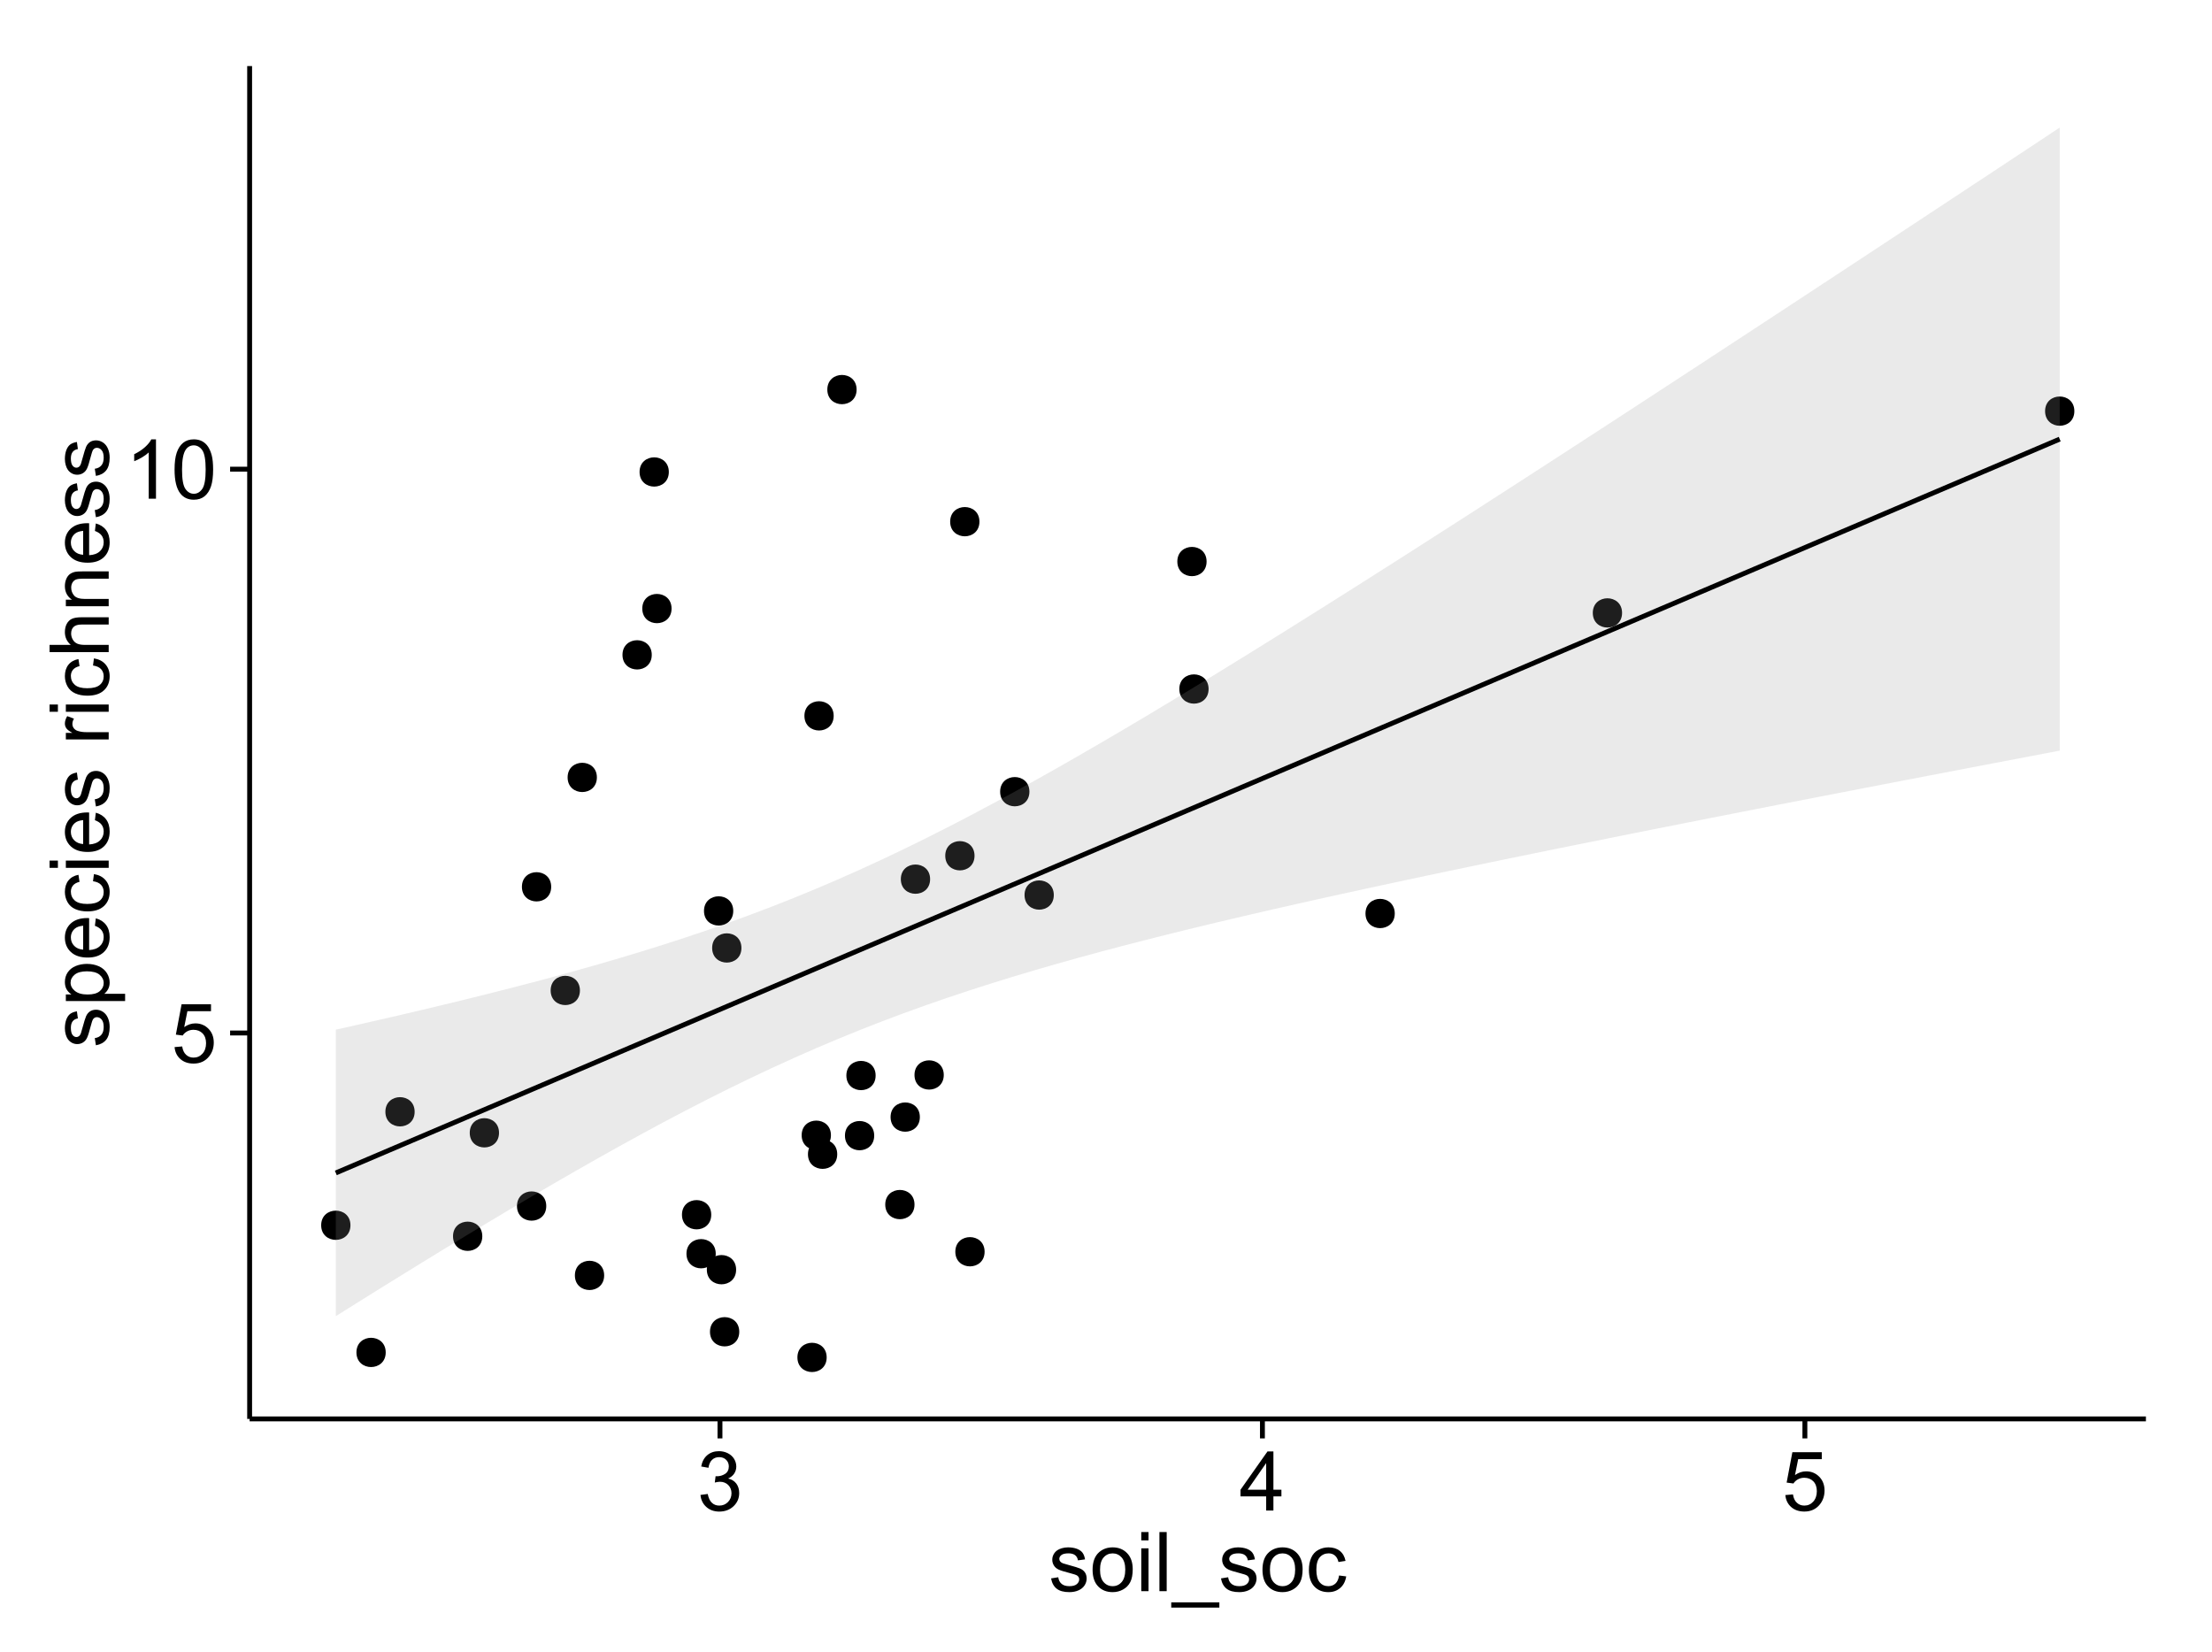 <?xml version="1.0" encoding="UTF-8"?>
<svg xmlns="http://www.w3.org/2000/svg" xmlns:xlink="http://www.w3.org/1999/xlink" width="482pt" height="360pt" viewBox="0 0 482 360" version="1.1">
<defs>
<g>
<symbol overflow="visible" id="glyph0-0">
<path style="stroke:none;" d="M 0.746 -3.375 L 2.406 -3.516 C 2.527 -2.707 2.812 -2.098 3.266 -1.691 C 3.711 -1.281 4.254 -1.078 4.887 -1.082 C 5.648 -1.078 6.293 -1.363 6.82 -1.941 C 7.344 -2.512 7.605 -3.273 7.609 -4.227 C 7.605 -5.125 7.352 -5.84 6.848 -6.363 C 6.34 -6.883 5.676 -7.141 4.859 -7.145 C 4.344 -7.141 3.887 -7.027 3.48 -6.797 C 3.07 -6.566 2.746 -6.266 2.516 -5.898 L 1.027 -6.09 L 2.277 -12.711 L 8.684 -12.711 L 8.684 -11.195 L 3.543 -11.195 L 2.848 -7.734 C 3.621 -8.273 4.43 -8.543 5.281 -8.543 C 6.402 -8.543 7.352 -8.152 8.129 -7.371 C 8.898 -6.59 9.285 -5.586 9.289 -4.367 C 9.285 -3.195 8.945 -2.188 8.27 -1.344 C 7.441 -0.301 6.316 0.215 4.887 0.219 C 3.715 0.215 2.758 -0.109 2.016 -0.766 C 1.273 -1.418 0.848 -2.289 0.746 -3.375 Z M 0.746 -3.375 "/>
</symbol>
<symbol overflow="visible" id="glyph0-1">
<path style="stroke:none;" d="M 6.707 0 L 5.125 0 L 5.125 -10.082 C 4.742 -9.715 4.242 -9.352 3.625 -8.988 C 3.004 -8.625 2.449 -8.352 1.961 -8.172 L 1.961 -9.703 C 2.844 -10.117 3.617 -10.621 4.281 -11.215 C 4.941 -11.805 5.41 -12.379 5.688 -12.938 L 6.707 -12.938 Z M 6.707 0 "/>
</symbol>
<symbol overflow="visible" id="glyph0-2">
<path style="stroke:none;" d="M 0.746 -6.355 C 0.742 -7.875 0.898 -9.102 1.215 -10.031 C 1.527 -10.961 1.996 -11.676 2.613 -12.18 C 3.23 -12.684 4.008 -12.938 4.949 -12.938 C 5.637 -12.938 6.242 -12.797 6.766 -12.52 C 7.285 -12.238 7.715 -11.836 8.059 -11.316 C 8.395 -10.789 8.664 -10.152 8.859 -9.398 C 9.051 -8.645 9.145 -7.629 9.148 -6.355 C 9.145 -4.84 8.992 -3.617 8.684 -2.691 C 8.371 -1.762 7.906 -1.047 7.289 -0.539 C 6.672 -0.035 5.891 0.215 4.949 0.219 C 3.703 0.215 2.727 -0.227 2.023 -1.117 C 1.168 -2.188 0.742 -3.934 0.746 -6.355 Z M 2.375 -6.355 C 2.371 -4.234 2.621 -2.824 3.117 -2.129 C 3.609 -1.426 4.219 -1.078 4.949 -1.082 C 5.672 -1.078 6.281 -1.43 6.781 -2.137 C 7.273 -2.836 7.523 -4.242 7.523 -6.355 C 7.523 -8.473 7.273 -9.883 6.781 -10.582 C 6.281 -11.277 5.664 -11.625 4.93 -11.629 C 4.199 -11.625 3.621 -11.316 3.191 -10.703 C 2.645 -9.918 2.371 -8.469 2.375 -6.355 Z M 2.375 -6.355 "/>
</symbol>
<symbol overflow="visible" id="glyph0-3">
<path style="stroke:none;" d="M 0.758 -3.402 L 2.336 -3.613 C 2.516 -2.711 2.824 -2.062 3.266 -1.672 C 3.699 -1.273 4.23 -1.078 4.859 -1.082 C 5.602 -1.078 6.23 -1.336 6.746 -1.855 C 7.254 -2.367 7.512 -3.004 7.516 -3.77 C 7.512 -4.492 7.273 -5.094 6.801 -5.566 C 6.324 -6.035 5.723 -6.27 4.992 -6.273 C 4.691 -6.27 4.316 -6.211 3.875 -6.102 L 4.051 -7.488 C 4.152 -7.473 4.238 -7.465 4.305 -7.469 C 4.977 -7.465 5.582 -7.641 6.125 -7.996 C 6.66 -8.344 6.93 -8.887 6.934 -9.625 C 6.93 -10.199 6.734 -10.68 6.344 -11.062 C 5.949 -11.445 5.441 -11.637 4.824 -11.637 C 4.207 -11.637 3.695 -11.441 3.285 -11.055 C 2.875 -10.668 2.613 -10.09 2.496 -9.316 L 0.914 -9.598 C 1.105 -10.656 1.543 -11.477 2.23 -12.062 C 2.914 -12.645 3.766 -12.938 4.789 -12.938 C 5.488 -12.938 6.137 -12.785 6.73 -12.484 C 7.32 -12.18 7.773 -11.77 8.09 -11.25 C 8.402 -10.727 8.559 -10.172 8.562 -9.59 C 8.559 -9.031 8.41 -8.523 8.113 -8.066 C 7.812 -7.609 7.371 -7.246 6.785 -6.977 C 7.547 -6.801 8.137 -6.438 8.562 -5.883 C 8.98 -5.328 9.191 -4.633 9.195 -3.805 C 9.191 -2.676 8.781 -1.723 7.965 -0.945 C 7.141 -0.164 6.105 0.223 4.852 0.227 C 3.719 0.223 2.777 -0.109 2.035 -0.781 C 1.285 -1.453 0.859 -2.328 0.758 -3.402 Z M 0.758 -3.402 "/>
</symbol>
<symbol overflow="visible" id="glyph0-4">
<path style="stroke:none;" d="M 5.82 0 L 5.82 -3.086 L 0.227 -3.086 L 0.227 -4.535 L 6.109 -12.883 L 7.398 -12.883 L 7.398 -4.535 L 9.141 -4.535 L 9.141 -3.086 L 7.398 -3.086 L 7.398 0 Z M 5.82 -4.535 L 5.82 -10.344 L 1.785 -4.535 Z M 5.82 -4.535 "/>
</symbol>
<symbol overflow="visible" id="glyph0-5">
<path style="stroke:none;" d="M 0.555 -2.785 L 2.117 -3.031 C 2.203 -2.402 2.449 -1.922 2.852 -1.59 C 3.25 -1.254 3.812 -1.09 4.535 -1.09 C 5.262 -1.09 5.801 -1.234 6.152 -1.531 C 6.504 -1.824 6.68 -2.172 6.68 -2.574 C 6.68 -2.926 6.523 -3.207 6.215 -3.418 C 5.996 -3.555 5.457 -3.734 4.598 -3.953 C 3.434 -4.246 2.629 -4.5 2.184 -4.715 C 1.734 -4.926 1.395 -5.223 1.164 -5.602 C 0.93 -5.98 0.812 -6.398 0.816 -6.855 C 0.812 -7.27 0.91 -7.652 1.102 -8.012 C 1.293 -8.363 1.551 -8.66 1.883 -8.895 C 2.125 -9.074 2.461 -9.227 2.887 -9.355 C 3.309 -9.48 3.766 -9.543 4.254 -9.547 C 4.984 -9.543 5.625 -9.438 6.184 -9.23 C 6.734 -9.016 7.145 -8.73 7.41 -8.371 C 7.672 -8.008 7.852 -7.527 7.953 -6.926 L 6.406 -6.715 C 6.332 -7.195 6.129 -7.57 5.793 -7.84 C 5.453 -8.105 4.977 -8.238 4.367 -8.242 C 3.637 -8.238 3.121 -8.117 2.812 -7.883 C 2.5 -7.641 2.344 -7.359 2.348 -7.039 C 2.344 -6.832 2.406 -6.648 2.539 -6.484 C 2.664 -6.312 2.867 -6.172 3.148 -6.062 C 3.301 -6.004 3.766 -5.871 4.543 -5.66 C 5.66 -5.359 6.441 -5.113 6.887 -4.926 C 7.324 -4.734 7.672 -4.457 7.926 -4.094 C 8.176 -3.73 8.301 -3.281 8.305 -2.742 C 8.301 -2.215 8.148 -1.719 7.844 -1.254 C 7.535 -0.785 7.09 -0.422 6.512 -0.172 C 5.926 0.086 5.27 0.211 4.543 0.211 C 3.328 0.211 2.406 -0.039 1.77 -0.543 C 1.133 -1.047 0.727 -1.793 0.555 -2.785 Z M 0.555 -2.785 "/>
</symbol>
<symbol overflow="visible" id="glyph0-6">
<path style="stroke:none;" d="M 0.598 -4.668 C 0.598 -6.391 1.078 -7.672 2.039 -8.508 C 2.84 -9.199 3.816 -9.543 4.977 -9.547 C 6.254 -9.543 7.305 -9.125 8.121 -8.285 C 8.934 -7.441 9.34 -6.277 9.344 -4.797 C 9.34 -3.594 9.16 -2.648 8.801 -1.961 C 8.441 -1.27 7.914 -0.734 7.227 -0.359 C 6.535 0.023 5.785 0.211 4.977 0.211 C 3.664 0.211 2.609 -0.207 1.805 -1.047 C 1 -1.883 0.598 -3.09 0.598 -4.668 Z M 2.223 -4.668 C 2.219 -3.469 2.48 -2.574 3.004 -1.98 C 3.523 -1.387 4.18 -1.09 4.977 -1.09 C 5.758 -1.09 6.41 -1.387 6.934 -1.984 C 7.453 -2.582 7.715 -3.492 7.719 -4.719 C 7.715 -5.871 7.453 -6.746 6.93 -7.344 C 6.402 -7.934 5.75 -8.23 4.977 -8.234 C 4.18 -8.23 3.523 -7.938 3.004 -7.348 C 2.48 -6.754 2.219 -5.859 2.223 -4.668 Z M 2.223 -4.668 "/>
</symbol>
<symbol overflow="visible" id="glyph0-7">
<path style="stroke:none;" d="M 1.195 -11.066 L 1.195 -12.883 L 2.777 -12.883 L 2.777 -11.066 Z M 1.195 0 L 1.195 -9.336 L 2.777 -9.336 L 2.777 0 Z M 1.195 0 "/>
</symbol>
<symbol overflow="visible" id="glyph0-8">
<path style="stroke:none;" d="M 1.152 0 L 1.152 -12.883 L 2.734 -12.883 L 2.734 0 Z M 1.152 0 "/>
</symbol>
<symbol overflow="visible" id="glyph0-9">
<path style="stroke:none;" d="M -0.273 3.578 L -0.273 2.434 L 10.211 2.434 L 10.211 3.578 Z M -0.273 3.578 "/>
</symbol>
<symbol overflow="visible" id="glyph0-10">
<path style="stroke:none;" d="M 7.277 -3.418 L 8.832 -3.219 C 8.66 -2.141 8.227 -1.301 7.527 -0.699 C 6.824 -0.09 5.965 0.211 4.949 0.211 C 3.668 0.211 2.641 -0.203 1.867 -1.039 C 1.09 -1.871 0.703 -3.07 0.703 -4.633 C 0.703 -5.637 0.867 -6.52 1.203 -7.277 C 1.531 -8.031 2.039 -8.598 2.727 -8.977 C 3.406 -9.355 4.152 -9.543 4.957 -9.547 C 5.969 -9.543 6.797 -9.289 7.441 -8.777 C 8.086 -8.262 8.5 -7.531 8.684 -6.594 L 7.145 -6.355 C 6.996 -6.98 6.738 -7.453 6.367 -7.77 C 5.992 -8.082 5.543 -8.238 5.02 -8.242 C 4.219 -8.238 3.57 -7.953 3.074 -7.387 C 2.574 -6.812 2.324 -5.91 2.328 -4.676 C 2.324 -3.422 2.566 -2.508 3.047 -1.941 C 3.527 -1.371 4.152 -1.09 4.93 -1.09 C 5.547 -1.09 6.066 -1.277 6.484 -1.66 C 6.898 -2.039 7.164 -2.625 7.277 -3.418 Z M 7.277 -3.418 "/>
</symbol>
<symbol overflow="visible" id="glyph1-0">
<path style="stroke:none;" d="M -2.785 -0.555 L -3.031 -2.117 C -2.402 -2.203 -1.922 -2.449 -1.59 -2.852 C -1.254 -3.25 -1.09 -3.812 -1.09 -4.535 C -1.09 -5.262 -1.234 -5.801 -1.531 -6.152 C -1.824 -6.504 -2.172 -6.68 -2.574 -6.68 C -2.926 -6.68 -3.207 -6.523 -3.418 -6.215 C -3.555 -5.996 -3.734 -5.457 -3.953 -4.598 C -4.246 -3.434 -4.5 -2.629 -4.715 -2.184 C -4.926 -1.734 -5.223 -1.395 -5.602 -1.164 C -5.98 -0.93 -6.398 -0.812 -6.855 -0.816 C -7.27 -0.812 -7.652 -0.91 -8.012 -1.102 C -8.363 -1.293 -8.66 -1.551 -8.895 -1.883 C -9.074 -2.125 -9.227 -2.461 -9.355 -2.887 C -9.48 -3.309 -9.543 -3.766 -9.547 -4.254 C -9.543 -4.984 -9.438 -5.625 -9.23 -6.184 C -9.016 -6.734 -8.73 -7.145 -8.371 -7.41 C -8.008 -7.672 -7.527 -7.852 -6.926 -7.953 L -6.715 -6.406 C -7.195 -6.332 -7.57 -6.129 -7.84 -5.797 C -8.105 -5.457 -8.238 -4.98 -8.242 -4.367 C -8.238 -3.637 -8.117 -3.121 -7.883 -2.812 C -7.641 -2.5 -7.359 -2.344 -7.039 -2.348 C -6.832 -2.344 -6.648 -2.406 -6.484 -2.539 C -6.312 -2.664 -6.172 -2.867 -6.062 -3.148 C -6.004 -3.301 -5.871 -3.766 -5.66 -4.543 C -5.359 -5.66 -5.113 -6.441 -4.926 -6.887 C -4.734 -7.324 -4.457 -7.672 -4.094 -7.926 C -3.73 -8.176 -3.281 -8.301 -2.742 -8.305 C -2.211 -8.301 -1.711 -8.148 -1.25 -7.844 C -0.781 -7.535 -0.422 -7.09 -0.172 -6.512 C 0.086 -5.926 0.211 -5.27 0.211 -4.543 C 0.211 -3.328 -0.039 -2.406 -0.543 -1.77 C -1.047 -1.133 -1.793 -0.727 -2.785 -0.555 Z M -2.785 -0.555 "/>
</symbol>
<symbol overflow="visible" id="glyph1-1">
<path style="stroke:none;" d="M 3.578 -1.188 L -9.336 -1.188 L -9.336 -2.629 L -8.121 -2.629 C -8.594 -2.965 -8.949 -3.348 -9.188 -3.777 C -9.426 -4.203 -9.543 -4.723 -9.547 -5.336 C -9.543 -6.129 -9.34 -6.832 -8.93 -7.445 C -8.516 -8.051 -7.934 -8.512 -7.191 -8.824 C -6.441 -9.133 -5.625 -9.285 -4.738 -9.289 C -3.781 -9.285 -2.922 -9.113 -2.156 -8.773 C -1.391 -8.43 -0.805 -7.934 -0.398 -7.281 C 0.008 -6.625 0.211 -5.938 0.211 -5.219 C 0.211 -4.691 0.102 -4.219 -0.121 -3.801 C -0.344 -3.379 -0.625 -3.035 -0.965 -2.77 L 3.578 -2.77 Z M -4.613 -2.621 C -3.41 -2.613 -2.523 -2.855 -1.949 -3.348 C -1.375 -3.832 -1.09 -4.422 -1.09 -5.117 C -1.09 -5.816 -1.387 -6.418 -1.98 -6.922 C -2.574 -7.418 -3.496 -7.668 -4.746 -7.672 C -5.934 -7.668 -6.824 -7.426 -7.418 -6.938 C -8.008 -6.449 -8.301 -5.863 -8.305 -5.188 C -8.301 -4.508 -7.988 -3.914 -7.359 -3.398 C -6.727 -2.879 -5.809 -2.617 -4.613 -2.621 Z M -4.613 -2.621 "/>
</symbol>
<symbol overflow="visible" id="glyph1-2">
<path style="stroke:none;" d="M -3.004 -7.578 L -2.805 -9.211 C -1.848 -8.953 -1.105 -8.473 -0.578 -7.777 C -0.051 -7.078 0.211 -6.188 0.211 -5.105 C 0.211 -3.738 -0.207 -2.656 -1.051 -1.859 C -1.887 -1.055 -3.066 -0.656 -4.586 -0.66 C -6.156 -0.656 -7.375 -1.059 -8.246 -1.871 C -9.109 -2.676 -9.543 -3.727 -9.547 -5.02 C -9.543 -6.266 -9.117 -7.285 -8.27 -8.078 C -7.418 -8.867 -6.223 -9.262 -4.684 -9.266 C -4.586 -9.262 -4.445 -9.258 -4.262 -9.254 L -4.262 -2.293 C -3.234 -2.348 -2.449 -2.641 -1.906 -3.164 C -1.359 -3.684 -1.09 -4.332 -1.09 -5.117 C -1.09 -5.691 -1.242 -6.188 -1.547 -6.598 C -1.852 -7.008 -2.336 -7.332 -3.004 -7.578 Z M -5.562 -2.383 L -5.562 -7.594 C -6.344 -7.523 -6.934 -7.324 -7.328 -6.996 C -7.934 -6.492 -8.238 -5.836 -8.242 -5.035 C -8.238 -4.305 -7.996 -3.695 -7.512 -3.203 C -7.027 -2.707 -6.375 -2.434 -5.562 -2.383 Z M -5.562 -2.383 "/>
</symbol>
<symbol overflow="visible" id="glyph1-3">
<path style="stroke:none;" d="M -3.418 -7.277 L -3.215 -8.832 C -2.141 -8.66 -1.301 -8.227 -0.699 -7.527 C -0.09 -6.824 0.211 -5.965 0.211 -4.949 C 0.211 -3.668 -0.203 -2.641 -1.039 -1.867 C -1.871 -1.09 -3.07 -0.703 -4.633 -0.703 C -5.637 -0.703 -6.52 -0.867 -7.277 -1.203 C -8.031 -1.535 -8.598 -2.047 -8.977 -2.73 C -9.355 -3.41 -9.543 -4.152 -9.547 -4.957 C -9.543 -5.969 -9.289 -6.797 -8.777 -7.441 C -8.262 -8.086 -7.531 -8.5 -6.59 -8.684 L -6.355 -7.145 C -6.98 -6.996 -7.453 -6.738 -7.77 -6.367 C -8.082 -5.992 -8.238 -5.543 -8.242 -5.02 C -8.238 -4.219 -7.953 -3.57 -7.387 -3.074 C -6.812 -2.574 -5.91 -2.324 -4.676 -2.328 C -3.422 -2.324 -2.508 -2.566 -1.941 -3.047 C -1.371 -3.527 -1.09 -4.152 -1.09 -4.93 C -1.09 -5.547 -1.277 -6.066 -1.66 -6.484 C -2.035 -6.898 -2.621 -7.164 -3.418 -7.277 Z M -3.418 -7.277 "/>
</symbol>
<symbol overflow="visible" id="glyph1-4">
<path style="stroke:none;" d="M -11.066 -1.195 L -12.883 -1.195 L -12.883 -2.777 L -11.066 -2.777 Z M 0 -1.195 L -9.336 -1.195 L -9.336 -2.777 L 0 -2.777 Z M 0 -1.195 "/>
</symbol>
<symbol overflow="visible" id="glyph1-5">
<path style="stroke:none;" d=""/>
</symbol>
<symbol overflow="visible" id="glyph1-6">
<path style="stroke:none;" d="M 0 -1.168 L -9.336 -1.168 L -9.336 -2.594 L -7.918 -2.594 C -8.578 -2.953 -9.016 -3.289 -9.23 -3.598 C -9.438 -3.906 -9.543 -4.242 -9.547 -4.613 C -9.543 -5.145 -9.375 -5.688 -9.035 -6.242 L -7.566 -5.695 C -7.793 -5.309 -7.91 -4.922 -7.91 -4.535 C -7.91 -4.188 -7.805 -3.875 -7.598 -3.602 C -7.387 -3.324 -7.098 -3.129 -6.734 -3.016 C -6.168 -2.836 -5.555 -2.746 -4.887 -2.75 L 0 -2.75 Z M 0 -1.168 "/>
</symbol>
<symbol overflow="visible" id="glyph1-7">
<path style="stroke:none;" d="M 0 -1.188 L -12.883 -1.188 L -12.883 -2.77 L -8.262 -2.77 C -9.117 -3.504 -9.543 -4.434 -9.547 -5.562 C -9.543 -6.25 -9.406 -6.852 -9.137 -7.363 C -8.859 -7.871 -8.484 -8.234 -8.004 -8.457 C -7.523 -8.676 -6.824 -8.789 -5.914 -8.789 L 0 -8.789 L 0 -7.207 L -5.914 -7.207 C -6.703 -7.207 -7.281 -7.035 -7.641 -6.691 C -8 -6.348 -8.18 -5.863 -8.184 -5.238 C -8.18 -4.77 -8.059 -4.328 -7.816 -3.914 C -7.574 -3.5 -7.242 -3.203 -6.828 -3.031 C -6.406 -2.852 -5.832 -2.766 -5.105 -2.77 L 0 -2.77 Z M 0 -1.188 "/>
</symbol>
<symbol overflow="visible" id="glyph1-8">
<path style="stroke:none;" d="M 0 -1.188 L -9.336 -1.188 L -9.336 -2.609 L -8.008 -2.609 C -9.031 -3.293 -9.543 -4.285 -9.547 -5.582 C -9.543 -6.141 -9.441 -6.656 -9.242 -7.133 C -9.035 -7.602 -8.77 -7.957 -8.445 -8.191 C -8.113 -8.426 -7.727 -8.59 -7.277 -8.684 C -6.98 -8.742 -6.465 -8.77 -5.738 -8.773 L 0 -8.773 L 0 -7.188 L -5.68 -7.188 C -6.32 -7.184 -6.801 -7.121 -7.121 -7.004 C -7.438 -6.879 -7.695 -6.66 -7.887 -6.348 C -8.074 -6.031 -8.168 -5.664 -8.172 -5.246 C -8.168 -4.57 -7.953 -3.992 -7.531 -3.504 C -7.102 -3.012 -6.293 -2.766 -5.098 -2.77 L 0 -2.77 Z M 0 -1.188 "/>
</symbol>
</g>
<clipPath id="clip1">
  <path d="M 54.395 14.398 L 468.602 14.398 L 468.602 310.164 L 54.395 310.164 Z M 54.395 14.398 "/>
</clipPath>
</defs>
<g id="surface3271">
<rect x="0" y="0" width="482" height="360" style="fill:rgb(100%,100%,100%);fill-opacity:1;stroke:none;"/>
<rect x="0" y="0" width="482" height="360" style="fill:rgb(100%,100%,100%);fill-opacity:1;stroke:none;"/>
<path style="fill:none;stroke-width:1.063;stroke-linecap:round;stroke-linejoin:round;stroke:rgb(100%,100%,100%);stroke-opacity:1;stroke-miterlimit:10;" d="M 0 360 L 482 360 L 482 0 L 0 0 Z M 0 360 "/>
<g clip-path="url(#clip1)" clip-rule="nonzero">
<path style=" stroke:none;fill-rule:nonzero;fill:rgb(100%,100%,100%);fill-opacity:1;" d="M 54.395 309.168 L 467.602 309.168 L 467.602 14.402 L 54.395 14.402 Z M 54.395 309.168 "/>
<path style=" stroke:none;fill-rule:nonzero;fill:rgb(0%,0%,0%);fill-opacity:1;" d="M 302.859 199.047 C 302.859 201.879 298.609 201.879 298.609 199.047 C 298.609 196.211 302.859 196.211 302.859 199.047 "/>
<path style=" stroke:none;fill-rule:nonzero;fill:rgb(0%,0%,0%);fill-opacity:1;" d="M 204.586 234.227 C 204.586 237.059 200.336 237.059 200.336 234.227 C 200.336 231.391 204.586 231.391 204.586 234.227 "/>
<path style=" stroke:none;fill-rule:nonzero;fill:rgb(0%,0%,0%);fill-opacity:1;" d="M 213.48 272.746 C 213.48 275.582 209.23 275.582 209.23 272.746 C 209.23 269.91 213.48 269.91 213.48 272.746 "/>
<path style=" stroke:none;fill-rule:nonzero;fill:rgb(0%,0%,0%);fill-opacity:1;" d="M 228.562 195.02 C 228.562 197.855 224.312 197.855 224.312 195.02 C 224.312 192.188 228.562 192.188 228.562 195.02 "/>
<path style=" stroke:none;fill-rule:nonzero;fill:rgb(0%,0%,0%);fill-opacity:1;" d="M 140.953 142.688 C 140.953 145.523 136.703 145.523 136.703 142.688 C 136.703 139.852 140.953 139.852 140.953 142.688 "/>
<path style=" stroke:none;fill-rule:nonzero;fill:rgb(0%,0%,0%);fill-opacity:1;" d="M 125.305 215.812 C 125.305 218.645 121.051 218.645 121.051 215.812 C 121.051 212.977 125.305 212.977 125.305 215.812 "/>
<path style=" stroke:none;fill-rule:nonzero;fill:rgb(0%,0%,0%);fill-opacity:1;" d="M 145.273 132.602 C 145.273 135.434 141.023 135.434 141.023 132.602 C 141.023 129.766 145.273 129.766 145.273 132.602 "/>
<path style=" stroke:none;fill-rule:nonzero;fill:rgb(0%,0%,0%);fill-opacity:1;" d="M 262.293 150.129 C 262.293 152.965 258.039 152.965 258.039 150.129 C 258.039 147.297 262.293 147.297 262.293 150.129 "/>
<path style=" stroke:none;fill-rule:nonzero;fill:rgb(0%,0%,0%);fill-opacity:1;" d="M 180 247.355 C 180 250.191 175.75 250.191 175.75 247.355 C 175.75 244.523 180 244.523 180 247.355 "/>
<path style=" stroke:none;fill-rule:nonzero;fill:rgb(0%,0%,0%);fill-opacity:1;" d="M 107.672 246.828 C 107.672 249.664 103.422 249.664 103.422 246.828 C 103.422 243.996 107.672 243.996 107.672 246.828 "/>
<path style=" stroke:none;fill-rule:nonzero;fill:rgb(0%,0%,0%);fill-opacity:1;" d="M 180.598 155.98 C 180.598 158.816 176.348 158.816 176.348 155.98 C 176.348 153.148 180.598 153.148 180.598 155.98 "/>
<path style=" stroke:none;fill-rule:nonzero;fill:rgb(0%,0%,0%);fill-opacity:1;" d="M 201.609 191.562 C 201.609 194.398 197.355 194.398 197.355 191.562 C 197.355 188.727 201.609 188.727 201.609 191.562 "/>
<path style=" stroke:none;fill-rule:nonzero;fill:rgb(0%,0%,0%);fill-opacity:1;" d="M 119.043 193.23 C 119.043 196.066 114.793 196.066 114.793 193.23 C 114.793 190.395 119.043 190.395 119.043 193.23 "/>
<path style=" stroke:none;fill-rule:nonzero;fill:rgb(0%,0%,0%);fill-opacity:1;" d="M 212.359 113.668 C 212.359 116.504 208.109 116.504 208.109 113.668 C 208.109 110.836 212.359 110.836 212.359 113.668 "/>
<path style=" stroke:none;fill-rule:nonzero;fill:rgb(0%,0%,0%);fill-opacity:1;" d="M 144.676 102.836 C 144.676 105.672 140.426 105.672 140.426 102.836 C 140.426 100.004 144.676 100.004 144.676 102.836 "/>
<path style=" stroke:none;fill-rule:nonzero;fill:rgb(0%,0%,0%);fill-opacity:1;" d="M 199.371 243.402 C 199.371 246.238 195.121 246.238 195.121 243.402 C 195.121 240.57 199.371 240.57 199.371 243.402 "/>
<path style=" stroke:none;fill-rule:nonzero;fill:rgb(0%,0%,0%);fill-opacity:1;" d="M 153.914 264.68 C 153.914 267.516 149.664 267.516 149.664 264.68 C 149.664 261.848 153.914 261.848 153.914 264.68 "/>
<path style=" stroke:none;fill-rule:nonzero;fill:rgb(0%,0%,0%);fill-opacity:1;" d="M 185.594 84.887 C 185.594 87.723 181.34 87.723 181.34 84.887 C 181.34 82.051 185.594 82.051 185.594 84.887 "/>
<path style=" stroke:none;fill-rule:nonzero;fill:rgb(0%,0%,0%);fill-opacity:1;" d="M 129 169.391 C 129 172.227 124.746 172.227 124.746 169.391 C 124.746 166.559 129 166.559 129 169.391 "/>
<path style=" stroke:none;fill-rule:nonzero;fill:rgb(0%,0%,0%);fill-opacity:1;" d="M 189.43 247.445 C 189.43 250.281 185.18 250.281 185.18 247.445 C 185.18 244.609 189.43 244.609 189.43 247.445 "/>
<path style=" stroke:none;fill-rule:nonzero;fill:rgb(0%,0%,0%);fill-opacity:1;" d="M 223.25 172.5 C 223.25 175.336 218.996 175.336 218.996 172.5 C 218.996 169.664 223.25 169.664 223.25 172.5 "/>
<path style=" stroke:none;fill-rule:nonzero;fill:rgb(0%,0%,0%);fill-opacity:1;" d="M 261.855 122.355 C 261.855 125.191 257.605 125.191 257.605 122.355 C 257.605 119.523 261.855 119.523 261.855 122.355 "/>
<path style=" stroke:none;fill-rule:nonzero;fill:rgb(0%,0%,0%);fill-opacity:1;" d="M 159.34 276.652 C 159.34 279.488 155.086 279.488 155.086 276.652 C 155.086 273.82 159.34 273.82 159.34 276.652 "/>
<path style=" stroke:none;fill-rule:nonzero;fill:rgb(0%,0%,0%);fill-opacity:1;" d="M 179.07 295.77 C 179.07 298.602 174.82 298.602 174.82 295.77 C 174.82 292.934 179.07 292.934 179.07 295.77 "/>
<path style=" stroke:none;fill-rule:nonzero;fill:rgb(0%,0%,0%);fill-opacity:1;" d="M 450.945 89.582 C 450.945 92.418 446.691 92.418 446.691 89.582 C 446.691 86.746 450.945 86.746 450.945 89.582 "/>
<path style=" stroke:none;fill-rule:nonzero;fill:rgb(0%,0%,0%);fill-opacity:1;" d="M 352.391 133.547 C 352.391 136.383 348.137 136.383 348.137 133.547 C 348.137 130.715 352.391 130.715 352.391 133.547 "/>
<path style=" stroke:none;fill-rule:nonzero;fill:rgb(0%,0%,0%);fill-opacity:1;" d="M 181.367 251.5 C 181.367 254.336 177.117 254.336 177.117 251.5 C 177.117 248.664 181.367 248.664 181.367 251.5 "/>
<path style=" stroke:none;fill-rule:nonzero;fill:rgb(0%,0%,0%);fill-opacity:1;" d="M 154.898 273.176 C 154.898 276.008 150.645 276.008 150.645 273.176 C 150.645 270.34 154.898 270.34 154.898 273.176 "/>
<path style=" stroke:none;fill-rule:nonzero;fill:rgb(0%,0%,0%);fill-opacity:1;" d="M 89.289 242.25 C 89.289 245.086 85.039 245.086 85.039 242.25 C 85.039 239.414 89.289 239.414 89.289 242.25 "/>
<path style=" stroke:none;fill-rule:nonzero;fill:rgb(0%,0%,0%);fill-opacity:1;" d="M 75.301 266.973 C 75.301 269.809 71.051 269.809 71.051 266.973 C 71.051 264.141 75.301 264.141 75.301 266.973 "/>
<path style=" stroke:none;fill-rule:nonzero;fill:rgb(0%,0%,0%);fill-opacity:1;" d="M 211.289 186.461 C 211.289 189.297 207.039 189.297 207.039 186.461 C 207.039 183.629 211.289 183.629 211.289 186.461 "/>
<path style=" stroke:none;fill-rule:nonzero;fill:rgb(0%,0%,0%);fill-opacity:1;" d="M 189.738 234.348 C 189.738 237.184 185.488 237.184 185.488 234.348 C 185.488 231.516 189.738 231.516 189.738 234.348 "/>
<path style=" stroke:none;fill-rule:nonzero;fill:rgb(0%,0%,0%);fill-opacity:1;" d="M 117.969 262.789 C 117.969 265.625 113.715 265.625 113.715 262.789 C 113.715 259.953 117.969 259.953 117.969 262.789 "/>
<path style=" stroke:none;fill-rule:nonzero;fill:rgb(0%,0%,0%);fill-opacity:1;" d="M 82.984 294.68 C 82.984 297.516 78.73 297.516 78.73 294.68 C 78.73 291.848 82.984 291.848 82.984 294.68 "/>
<path style=" stroke:none;fill-rule:nonzero;fill:rgb(0%,0%,0%);fill-opacity:1;" d="M 158.715 198.484 C 158.715 201.32 154.465 201.32 154.465 198.484 C 154.465 195.648 158.715 195.648 158.715 198.484 "/>
<path style=" stroke:none;fill-rule:nonzero;fill:rgb(0%,0%,0%);fill-opacity:1;" d="M 160.496 206.551 C 160.496 209.387 156.242 209.387 156.242 206.551 C 156.242 203.719 160.496 203.719 160.496 206.551 "/>
<path style=" stroke:none;fill-rule:nonzero;fill:rgb(0%,0%,0%);fill-opacity:1;" d="M 198.211 262.465 C 198.211 265.301 193.961 265.301 193.961 262.465 C 193.961 259.633 198.211 259.633 198.211 262.465 "/>
<path style=" stroke:none;fill-rule:nonzero;fill:rgb(0%,0%,0%);fill-opacity:1;" d="M 130.586 277.902 C 130.586 280.734 126.332 280.734 126.332 277.902 C 126.332 275.066 130.586 275.066 130.586 277.902 "/>
<path style=" stroke:none;fill-rule:nonzero;fill:rgb(0%,0%,0%);fill-opacity:1;" d="M 104.027 269.371 C 104.027 272.207 99.777 272.207 99.777 269.371 C 99.777 266.539 104.027 266.539 104.027 269.371 "/>
<path style=" stroke:none;fill-rule:nonzero;fill:rgb(0%,0%,0%);fill-opacity:1;" d="M 160.023 290.18 C 160.023 293.016 155.77 293.016 155.77 290.18 C 155.77 287.344 160.023 287.344 160.023 290.18 "/>
<path style=" stroke:none;fill-rule:nonzero;fill:rgb(0%,0%,0%);fill-opacity:1;" d="M 303.922 199.047 C 303.922 203.297 297.543 203.297 297.543 199.047 C 297.543 194.793 303.922 194.793 303.922 199.047 "/>
<path style=" stroke:none;fill-rule:nonzero;fill:rgb(0%,0%,0%);fill-opacity:1;" d="M 205.648 234.227 C 205.648 238.477 199.27 238.477 199.27 234.227 C 199.27 229.973 205.648 229.973 205.648 234.227 "/>
<path style=" stroke:none;fill-rule:nonzero;fill:rgb(0%,0%,0%);fill-opacity:1;" d="M 214.547 272.746 C 214.547 276.996 208.168 276.996 208.168 272.746 C 208.168 268.492 214.547 268.492 214.547 272.746 "/>
<path style=" stroke:none;fill-rule:nonzero;fill:rgb(0%,0%,0%);fill-opacity:1;" d="M 229.625 195.02 C 229.625 199.273 223.25 199.273 223.25 195.02 C 223.25 190.77 229.625 190.77 229.625 195.02 "/>
<path style=" stroke:none;fill-rule:nonzero;fill:rgb(0%,0%,0%);fill-opacity:1;" d="M 142.02 142.688 C 142.02 146.938 135.641 146.938 135.641 142.688 C 135.641 138.434 142.02 138.434 142.02 142.688 "/>
<path style=" stroke:none;fill-rule:nonzero;fill:rgb(0%,0%,0%);fill-opacity:1;" d="M 126.367 215.812 C 126.367 220.062 119.988 220.062 119.988 215.812 C 119.988 211.559 126.367 211.559 126.367 215.812 "/>
<path style=" stroke:none;fill-rule:nonzero;fill:rgb(0%,0%,0%);fill-opacity:1;" d="M 146.336 132.602 C 146.336 136.852 139.957 136.852 139.957 132.602 C 139.957 128.348 146.336 128.348 146.336 132.602 "/>
<path style=" stroke:none;fill-rule:nonzero;fill:rgb(0%,0%,0%);fill-opacity:1;" d="M 263.355 150.129 C 263.355 154.383 256.977 154.383 256.977 150.129 C 256.977 145.879 263.355 145.879 263.355 150.129 "/>
<path style=" stroke:none;fill-rule:nonzero;fill:rgb(0%,0%,0%);fill-opacity:1;" d="M 181.062 247.355 C 181.062 251.609 174.684 251.609 174.684 247.355 C 174.684 243.105 181.062 243.105 181.062 247.355 "/>
<path style=" stroke:none;fill-rule:nonzero;fill:rgb(0%,0%,0%);fill-opacity:1;" d="M 108.738 246.828 C 108.738 251.082 102.359 251.082 102.359 246.828 C 102.359 242.578 108.738 242.578 108.738 246.828 "/>
<path style=" stroke:none;fill-rule:nonzero;fill:rgb(0%,0%,0%);fill-opacity:1;" d="M 181.66 155.98 C 181.66 160.234 175.285 160.234 175.285 155.98 C 175.285 151.73 181.66 151.73 181.66 155.98 "/>
<path style=" stroke:none;fill-rule:nonzero;fill:rgb(0%,0%,0%);fill-opacity:1;" d="M 202.672 191.562 C 202.672 195.812 196.293 195.812 196.293 191.562 C 196.293 187.309 202.672 187.309 202.672 191.562 "/>
<path style=" stroke:none;fill-rule:nonzero;fill:rgb(0%,0%,0%);fill-opacity:1;" d="M 120.105 193.23 C 120.105 197.48 113.727 197.48 113.727 193.23 C 113.727 188.977 120.105 188.977 120.105 193.23 "/>
<path style=" stroke:none;fill-rule:nonzero;fill:rgb(0%,0%,0%);fill-opacity:1;" d="M 213.422 113.668 C 213.422 117.922 207.043 117.922 207.043 113.668 C 207.043 109.418 213.422 109.418 213.422 113.668 "/>
<path style=" stroke:none;fill-rule:nonzero;fill:rgb(0%,0%,0%);fill-opacity:1;" d="M 145.738 102.836 C 145.738 107.09 139.363 107.09 139.363 102.836 C 139.363 98.586 145.738 98.586 145.738 102.836 "/>
<path style=" stroke:none;fill-rule:nonzero;fill:rgb(0%,0%,0%);fill-opacity:1;" d="M 200.438 243.402 C 200.438 247.656 194.059 247.656 194.059 243.402 C 194.059 239.152 200.438 239.152 200.438 243.402 "/>
<path style=" stroke:none;fill-rule:nonzero;fill:rgb(0%,0%,0%);fill-opacity:1;" d="M 154.98 264.68 C 154.98 268.934 148.602 268.934 148.602 264.68 C 148.602 260.43 154.98 260.43 154.98 264.68 "/>
<path style=" stroke:none;fill-rule:nonzero;fill:rgb(0%,0%,0%);fill-opacity:1;" d="M 186.656 84.887 C 186.656 89.137 180.277 89.137 180.277 84.887 C 180.277 80.633 186.656 80.633 186.656 84.887 "/>
<path style=" stroke:none;fill-rule:nonzero;fill:rgb(0%,0%,0%);fill-opacity:1;" d="M 130.062 169.391 C 130.062 173.645 123.684 173.645 123.684 169.391 C 123.684 165.141 130.062 165.141 130.062 169.391 "/>
<path style=" stroke:none;fill-rule:nonzero;fill:rgb(0%,0%,0%);fill-opacity:1;" d="M 190.492 247.445 C 190.492 251.699 184.117 251.699 184.117 247.445 C 184.117 243.195 190.492 243.195 190.492 247.445 "/>
<path style=" stroke:none;fill-rule:nonzero;fill:rgb(0%,0%,0%);fill-opacity:1;" d="M 224.312 172.5 C 224.312 176.754 217.934 176.754 217.934 172.5 C 217.934 168.25 224.312 168.25 224.312 172.5 "/>
<path style=" stroke:none;fill-rule:nonzero;fill:rgb(0%,0%,0%);fill-opacity:1;" d="M 262.918 122.355 C 262.918 126.609 256.543 126.609 256.543 122.355 C 256.543 118.105 262.918 118.105 262.918 122.355 "/>
<path style=" stroke:none;fill-rule:nonzero;fill:rgb(0%,0%,0%);fill-opacity:1;" d="M 160.402 276.652 C 160.402 280.906 154.023 280.906 154.023 276.652 C 154.023 272.402 160.402 272.402 160.402 276.652 "/>
<path style=" stroke:none;fill-rule:nonzero;fill:rgb(0%,0%,0%);fill-opacity:1;" d="M 180.133 295.77 C 180.133 300.02 173.758 300.02 173.758 295.77 C 173.758 291.516 180.133 291.516 180.133 295.77 "/>
<path style=" stroke:none;fill-rule:nonzero;fill:rgb(0%,0%,0%);fill-opacity:1;" d="M 452.008 89.582 C 452.008 93.836 445.629 93.836 445.629 89.582 C 445.629 85.332 452.008 85.332 452.008 89.582 "/>
<path style=" stroke:none;fill-rule:nonzero;fill:rgb(0%,0%,0%);fill-opacity:1;" d="M 353.453 133.547 C 353.453 137.801 347.074 137.801 347.074 133.547 C 347.074 129.297 353.453 129.297 353.453 133.547 "/>
<path style=" stroke:none;fill-rule:nonzero;fill:rgb(0%,0%,0%);fill-opacity:1;" d="M 182.434 251.5 C 182.434 255.754 176.055 255.754 176.055 251.5 C 176.055 247.25 182.434 247.25 182.434 251.5 "/>
<path style=" stroke:none;fill-rule:nonzero;fill:rgb(0%,0%,0%);fill-opacity:1;" d="M 155.961 273.176 C 155.961 277.426 149.582 277.426 149.582 273.176 C 149.582 268.922 155.961 268.922 155.961 273.176 "/>
<path style=" stroke:none;fill-rule:nonzero;fill:rgb(0%,0%,0%);fill-opacity:1;" d="M 90.352 242.25 C 90.352 246.5 83.977 246.5 83.977 242.25 C 83.977 237.996 90.352 237.996 90.352 242.25 "/>
<path style=" stroke:none;fill-rule:nonzero;fill:rgb(0%,0%,0%);fill-opacity:1;" d="M 76.363 266.973 C 76.363 271.227 69.984 271.227 69.984 266.973 C 69.984 262.723 76.363 262.723 76.363 266.973 "/>
<path style=" stroke:none;fill-rule:nonzero;fill:rgb(0%,0%,0%);fill-opacity:1;" d="M 212.352 186.461 C 212.352 190.715 205.973 190.715 205.973 186.461 C 205.973 182.211 212.352 182.211 212.352 186.461 "/>
<path style=" stroke:none;fill-rule:nonzero;fill:rgb(0%,0%,0%);fill-opacity:1;" d="M 190.801 234.348 C 190.801 238.602 184.426 238.602 184.426 234.348 C 184.426 230.098 190.801 230.098 190.801 234.348 "/>
<path style=" stroke:none;fill-rule:nonzero;fill:rgb(0%,0%,0%);fill-opacity:1;" d="M 119.031 262.789 C 119.031 267.039 112.652 267.039 112.652 262.789 C 112.652 258.535 119.031 258.535 119.031 262.789 "/>
<path style=" stroke:none;fill-rule:nonzero;fill:rgb(0%,0%,0%);fill-opacity:1;" d="M 84.047 294.68 C 84.047 298.934 77.668 298.934 77.668 294.68 C 77.668 290.43 84.047 290.43 84.047 294.68 "/>
<path style=" stroke:none;fill-rule:nonzero;fill:rgb(0%,0%,0%);fill-opacity:1;" d="M 159.777 198.484 C 159.777 202.734 153.402 202.734 153.402 198.484 C 153.402 194.23 159.777 194.23 159.777 198.484 "/>
<path style=" stroke:none;fill-rule:nonzero;fill:rgb(0%,0%,0%);fill-opacity:1;" d="M 161.559 206.551 C 161.559 210.805 155.18 210.805 155.18 206.551 C 155.18 202.301 161.559 202.301 161.559 206.551 "/>
<path style=" stroke:none;fill-rule:nonzero;fill:rgb(0%,0%,0%);fill-opacity:1;" d="M 199.273 262.465 C 199.273 266.719 192.898 266.719 192.898 262.465 C 192.898 258.215 199.273 258.215 199.273 262.465 "/>
<path style=" stroke:none;fill-rule:nonzero;fill:rgb(0%,0%,0%);fill-opacity:1;" d="M 131.648 277.902 C 131.648 282.152 125.27 282.152 125.27 277.902 C 125.27 273.648 131.648 273.648 131.648 277.902 "/>
<path style=" stroke:none;fill-rule:nonzero;fill:rgb(0%,0%,0%);fill-opacity:1;" d="M 105.094 269.371 C 105.094 273.625 98.715 273.625 98.715 269.371 C 98.715 265.121 105.094 265.121 105.094 269.371 "/>
<path style=" stroke:none;fill-rule:nonzero;fill:rgb(0%,0%,0%);fill-opacity:1;" d="M 161.086 290.18 C 161.086 294.434 154.707 294.434 154.707 290.18 C 154.707 285.93 161.086 285.93 161.086 290.18 "/>
<path style=" stroke:none;fill-rule:nonzero;fill:rgb(60%,60%,60%);fill-opacity:0.2;" d="M 73.176 224.355 L 77.93 223.289 L 82.684 222.207 L 87.441 221.109 L 92.195 219.992 L 96.949 218.855 L 101.703 217.699 L 106.461 216.516 L 111.215 215.309 L 115.969 214.074 L 120.727 212.805 L 125.48 211.5 L 130.234 210.156 L 134.988 208.77 L 139.746 207.336 L 144.5 205.852 L 149.254 204.312 L 154.008 202.711 L 158.766 201.047 L 163.52 199.312 L 168.273 197.508 L 173.031 195.625 L 177.785 193.668 L 182.539 191.637 L 187.293 189.527 L 192.051 187.34 L 196.805 185.078 L 201.559 182.75 L 206.312 180.352 L 211.07 177.887 L 215.824 175.367 L 220.578 172.789 L 225.336 170.164 L 230.09 167.492 L 234.844 164.777 L 239.598 162.023 L 244.355 159.238 L 249.109 156.418 L 253.863 153.57 L 258.617 150.699 L 263.375 147.805 L 268.129 144.887 L 272.883 141.949 L 277.641 138.996 L 282.395 136.027 L 287.148 133.043 L 291.902 130.047 L 296.66 127.039 L 301.414 124.02 L 306.168 120.992 L 310.922 117.953 L 315.68 114.906 L 320.434 111.852 L 325.188 108.789 L 329.945 105.723 L 334.699 102.648 L 339.453 99.57 L 344.207 96.484 L 348.965 93.395 L 353.719 90.301 L 363.227 84.098 L 367.984 80.992 L 372.738 77.883 L 377.492 74.77 L 382.25 71.652 L 387.004 68.535 L 391.758 65.414 L 396.512 62.289 L 401.27 59.164 L 410.777 52.906 L 415.531 49.773 L 420.289 46.637 L 425.043 43.504 L 429.797 40.363 L 434.555 37.227 L 439.309 34.086 L 448.816 27.797 L 448.816 163.555 L 434.555 166.273 L 429.797 167.184 L 420.289 169.004 L 415.531 169.918 L 410.777 170.832 L 406.023 171.75 L 401.27 172.672 L 396.512 173.59 L 387.004 175.441 L 382.25 176.371 L 377.492 177.305 L 372.738 178.238 L 367.984 179.176 L 363.227 180.117 L 358.473 181.062 L 348.965 182.969 L 344.207 183.926 L 339.453 184.887 L 334.699 185.855 L 329.945 186.828 L 325.188 187.809 L 320.434 188.797 L 315.68 189.789 L 310.922 190.789 L 306.168 191.801 L 301.414 192.82 L 296.66 193.848 L 291.902 194.887 L 287.148 195.938 L 282.395 197.004 L 277.641 198.082 L 272.883 199.176 L 268.129 200.289 L 263.375 201.418 L 258.617 202.57 L 253.863 203.746 L 249.109 204.949 L 244.355 206.176 L 239.598 207.438 L 234.844 208.734 L 230.09 210.066 L 225.336 211.441 L 220.578 212.863 L 215.824 214.336 L 211.07 215.863 L 206.312 217.449 L 201.559 219.098 L 196.805 220.812 L 192.051 222.602 L 187.293 224.465 L 182.539 226.402 L 177.785 228.414 L 173.031 230.508 L 168.273 232.676 L 163.52 234.918 L 158.766 237.23 L 154.008 239.613 L 149.254 242.062 L 144.5 244.566 L 139.746 247.133 L 134.988 249.746 L 130.234 252.406 L 125.48 255.113 L 120.727 257.855 L 115.969 260.633 L 111.215 263.445 L 106.461 266.285 L 101.703 269.152 L 96.949 272.043 L 92.195 274.957 L 87.441 277.887 L 82.684 280.836 L 77.93 283.801 L 73.176 286.781 Z M 73.176 224.355 "/>
<path style="fill:none;stroke-width:1.063;stroke-linecap:butt;stroke-linejoin:round;stroke:rgb(0%,0%,0%);stroke-opacity:1;stroke-miterlimit:1;" d="M 73.176 255.57 L 82.684 251.523 L 87.441 249.496 L 101.703 243.426 L 106.461 241.402 L 115.969 237.355 L 120.727 235.328 L 134.988 229.258 L 139.746 227.234 L 154.008 221.164 L 158.766 219.137 L 168.273 215.09 L 173.031 213.066 L 187.293 206.996 L 192.051 204.973 L 196.805 202.945 L 206.312 198.898 L 211.07 196.875 L 220.578 192.828 L 225.336 190.805 L 230.09 188.777 L 239.598 184.73 L 244.355 182.707 L 258.617 176.637 L 263.375 174.613 L 268.129 172.586 L 272.883 170.562 L 277.641 168.539 L 291.902 162.469 L 296.66 160.445 L 301.414 158.418 L 310.922 154.371 L 315.68 152.348 L 325.188 148.301 L 329.945 146.277 L 334.699 144.254 L 339.453 142.227 L 344.207 140.203 L 348.965 138.18 L 363.227 132.109 L 367.984 130.086 L 372.738 128.062 L 377.492 126.035 L 382.25 124.012 L 396.512 117.941 L 401.27 115.918 L 406.023 113.895 L 410.777 111.867 L 415.531 109.844 L 420.289 107.82 L 429.797 103.773 L 434.555 101.75 L 444.062 97.703 L 448.816 95.676 "/>
</g>
<path style="fill:none;stroke-width:1.063;stroke-linecap:butt;stroke-linejoin:round;stroke:rgb(0%,0%,0%);stroke-opacity:1;stroke-miterlimit:10;" d="M 54.395 309.168 L 54.395 14.398 "/>
<g style="fill:rgb(0%,0%,0%);fill-opacity:1;">
  <use xlink:href="#glyph0-0" x="37.293" y="231.527"/>
</g>
<g style="fill:rgb(0%,0%,0%);fill-opacity:1;">
  <use xlink:href="#glyph0-1" x="27.281" y="108.668"/>
  <use xlink:href="#glyph0-2" x="37.292" y="108.668"/>
</g>
<path style="fill:none;stroke-width:1.063;stroke-linecap:butt;stroke-linejoin:round;stroke:rgb(0%,0%,0%);stroke-opacity:1;stroke-miterlimit:10;" d="M 50.141 225.082 L 54.395 225.082 "/>
<path style="fill:none;stroke-width:1.063;stroke-linecap:butt;stroke-linejoin:round;stroke:rgb(0%,0%,0%);stroke-opacity:1;stroke-miterlimit:10;" d="M 50.141 102.227 L 54.395 102.227 "/>
<path style="fill:none;stroke-width:1.063;stroke-linecap:butt;stroke-linejoin:round;stroke:rgb(0%,0%,0%);stroke-opacity:1;stroke-miterlimit:10;" d="M 54.395 309.168 L 467.602 309.168 "/>
<path style="fill:none;stroke-width:1.063;stroke-linecap:butt;stroke-linejoin:round;stroke:rgb(0%,0%,0%);stroke-opacity:1;stroke-miterlimit:10;" d="M 156.883 313.418 L 156.883 309.168 "/>
<path style="fill:none;stroke-width:1.063;stroke-linecap:butt;stroke-linejoin:round;stroke:rgb(0%,0%,0%);stroke-opacity:1;stroke-miterlimit:10;" d="M 275.086 313.418 L 275.086 309.168 "/>
<path style="fill:none;stroke-width:1.063;stroke-linecap:butt;stroke-linejoin:round;stroke:rgb(0%,0%,0%);stroke-opacity:1;stroke-miterlimit:10;" d="M 393.289 313.418 L 393.289 309.168 "/>
<g style="fill:rgb(0%,0%,0%);fill-opacity:1;">
  <use xlink:href="#glyph0-3" x="151.879" y="329.137"/>
</g>
<g style="fill:rgb(0%,0%,0%);fill-opacity:1;">
  <use xlink:href="#glyph0-4" x="270.082" y="329.137"/>
</g>
<g style="fill:rgb(0%,0%,0%);fill-opacity:1;">
  <use xlink:href="#glyph0-0" x="388.285" y="329.137"/>
</g>
<g style="fill:rgb(0%,0%,0%);fill-opacity:1;">
  <use xlink:href="#glyph0-5" x="228.48" y="346.703"/>
  <use xlink:href="#glyph0-6" x="237.48" y="346.703"/>
  <use xlink:href="#glyph0-7" x="247.491" y="346.703"/>
  <use xlink:href="#glyph0-8" x="251.49" y="346.703"/>
  <use xlink:href="#glyph0-9" x="255.489" y="346.703"/>
  <use xlink:href="#glyph0-5" x="265.5" y="346.703"/>
  <use xlink:href="#glyph0-6" x="274.5" y="346.703"/>
  <use xlink:href="#glyph0-10" x="284.511" y="346.703"/>
</g>
<g style="fill:rgb(0%,0%,0%);fill-opacity:1;">
  <use xlink:href="#glyph1-0" x="23.684" y="228.312"/>
  <use xlink:href="#glyph1-1" x="23.684" y="219.312"/>
  <use xlink:href="#glyph1-2" x="23.684" y="209.302"/>
  <use xlink:href="#glyph1-3" x="23.684" y="199.291"/>
  <use xlink:href="#glyph1-4" x="23.684" y="190.291"/>
  <use xlink:href="#glyph1-2" x="23.684" y="186.292"/>
  <use xlink:href="#glyph1-0" x="23.684" y="176.281"/>
  <use xlink:href="#glyph1-5" x="23.684" y="167.281"/>
  <use xlink:href="#glyph1-6" x="23.684" y="162.28"/>
  <use xlink:href="#glyph1-4" x="23.684" y="156.286"/>
  <use xlink:href="#glyph1-3" x="23.684" y="152.287"/>
  <use xlink:href="#glyph1-7" x="23.684" y="143.287"/>
  <use xlink:href="#glyph1-8" x="23.684" y="133.276"/>
  <use xlink:href="#glyph1-2" x="23.684" y="123.266"/>
  <use xlink:href="#glyph1-0" x="23.684" y="113.255"/>
  <use xlink:href="#glyph1-0" x="23.684" y="104.255"/>
</g>
</g>
</svg>
